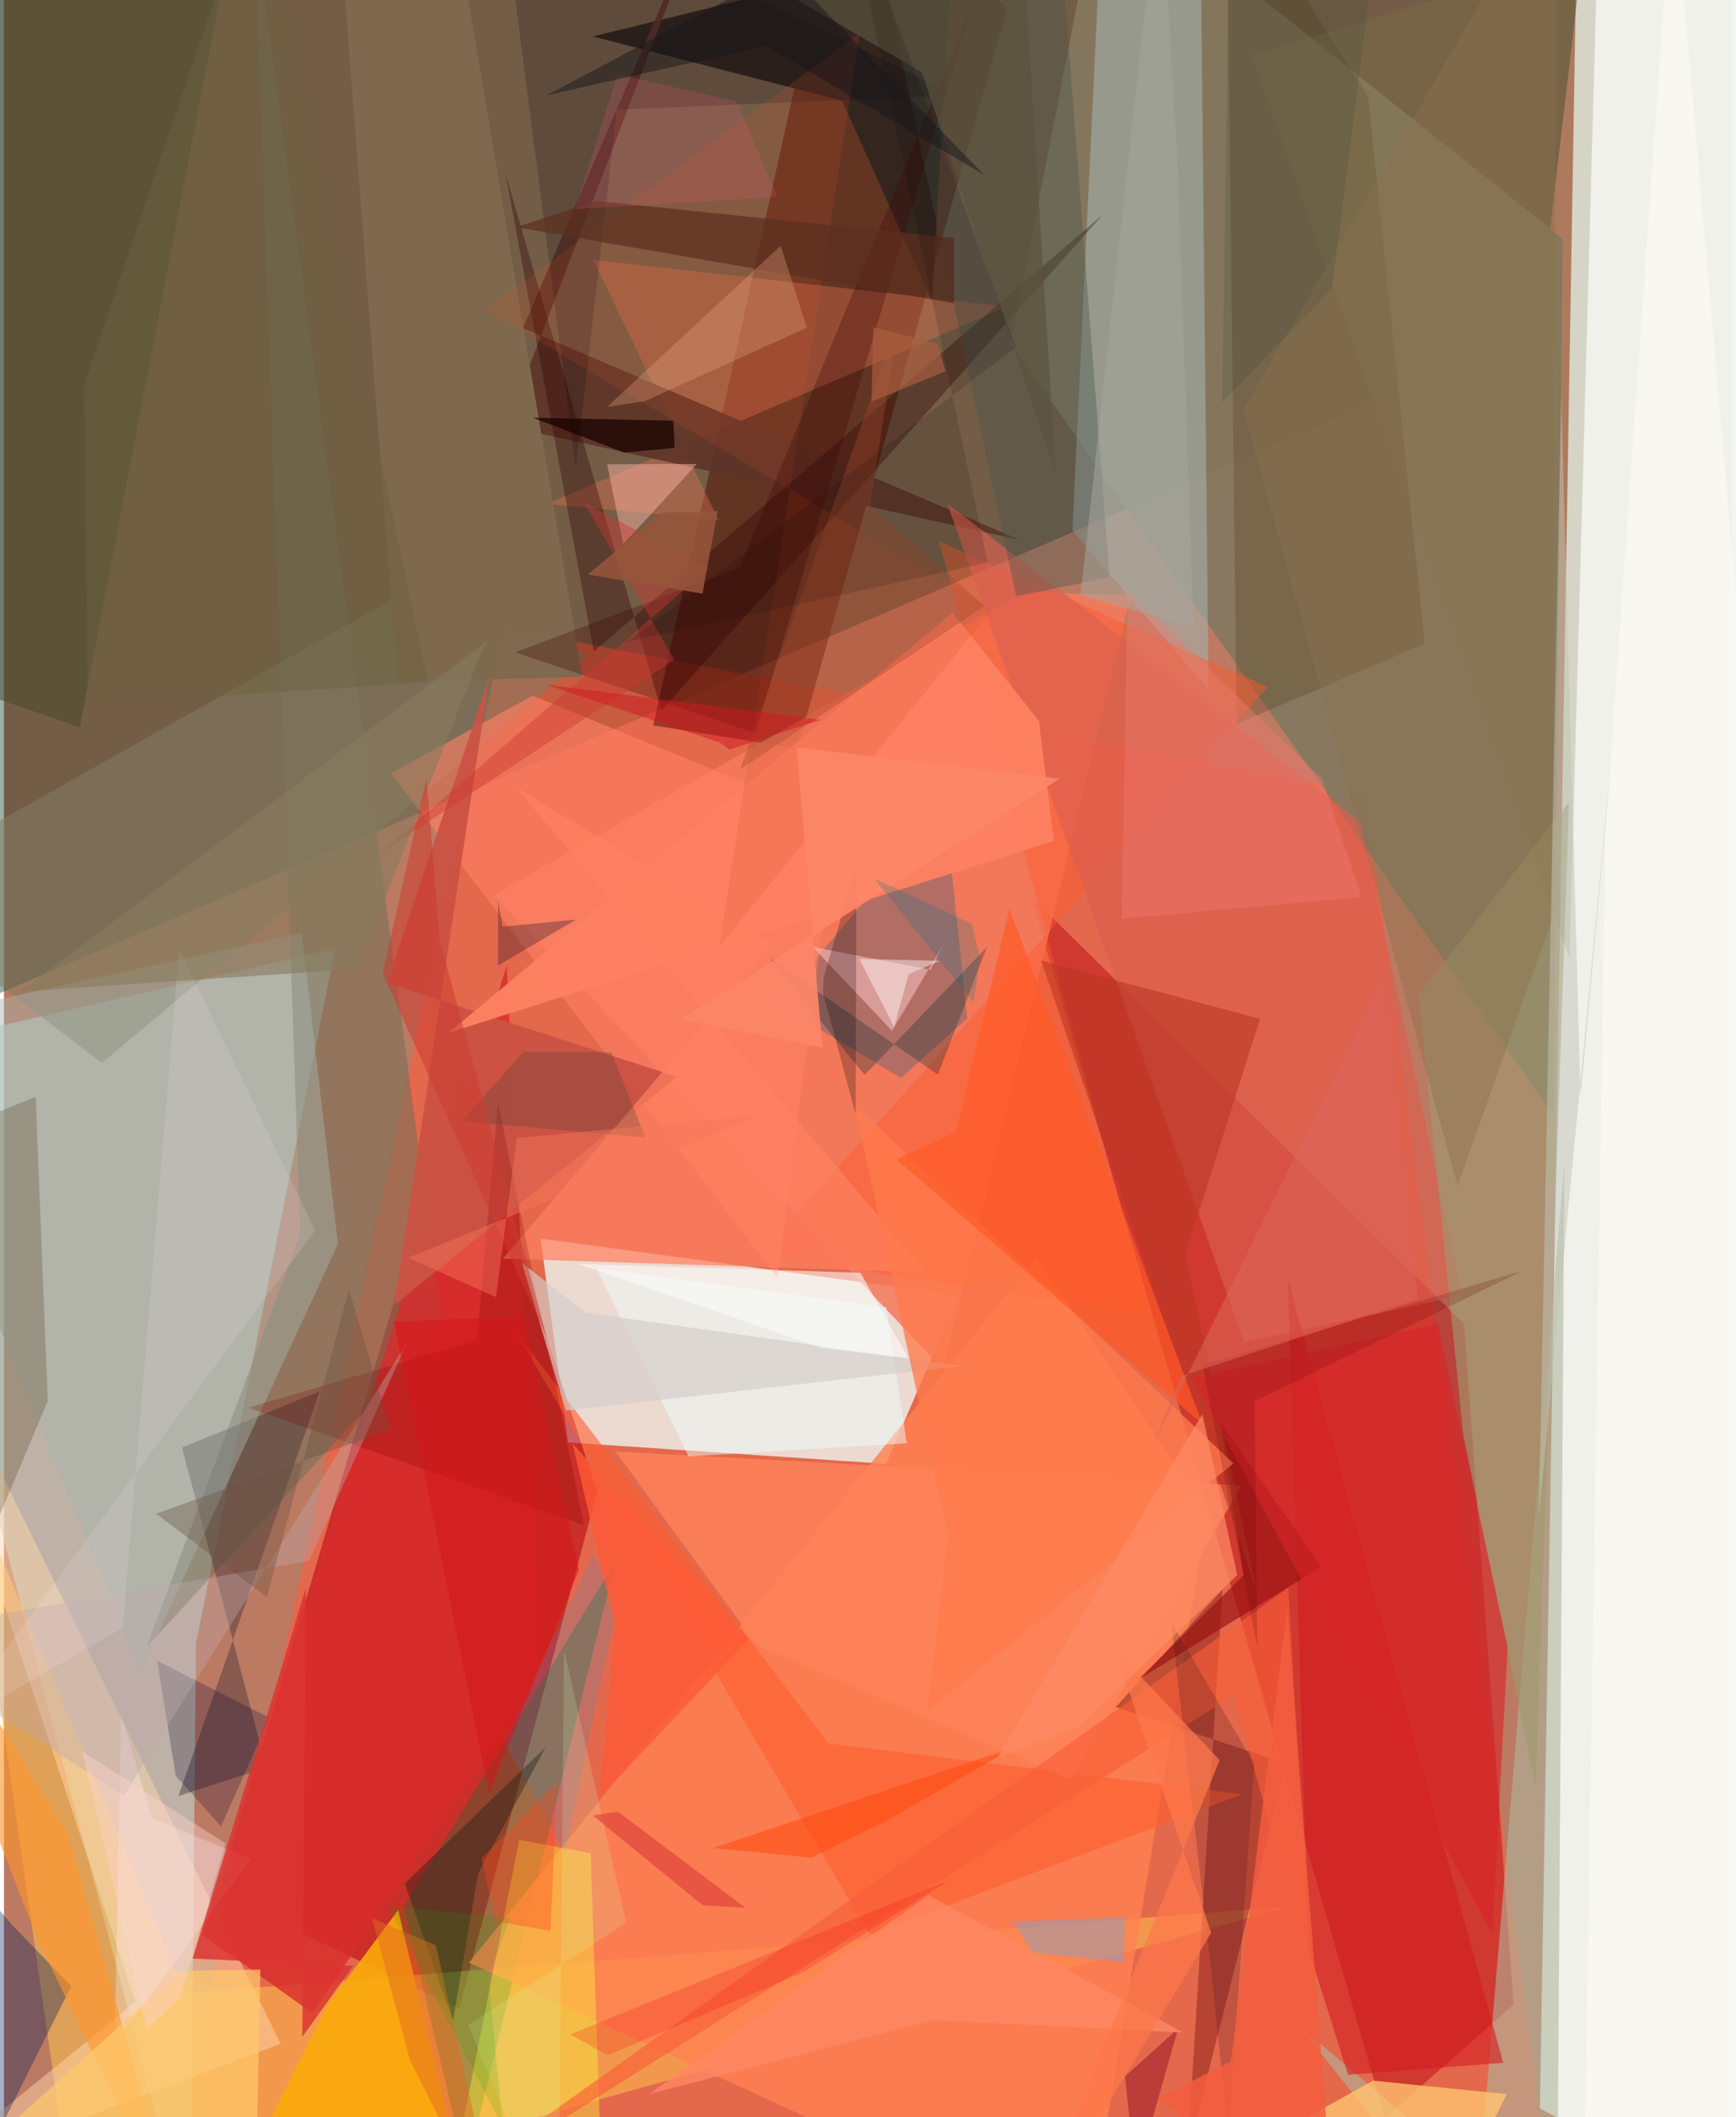 <svg xmlns="http://www.w3.org/2000/svg" width="228" height="278" viewBox="0 0 836 1024"><path fill="#bc7a62" d="M0 0h836v1024H0z"/><path fill="#f3f5f0" fill-opacity=".969" d="M743.03 1019.748L760.446-4.292 883.911-31.52 866.67 1086z"/><path fill="#002e19" fill-opacity=".38" d="M742.078 160.715L768.37-62H-51.86L-62 506.179z"/><path fill="#ff5c3d" fill-opacity=".6" d="M751.348 1086H74.193l167.67-782.315 417.03 79.615z"/><path fill="#eefaf8" fill-opacity=".769" d="M259.59 599.034l13.28 98.62 153.902 10.352 35.037-81.532z"/><path fill="#bed8d0" fill-opacity=".604" d="M-62 510.04l222.258-51.225L92.879 794.96 90.102 1086z"/><path fill="#ba000f" fill-opacity=".455" d="M706.335 640.252l23.996 329.228-62.216 54.915-171.067-590.577z"/><path fill="#b60310" fill-opacity=".557" d="M286.973 721.438L220.245 971.35l-116.178-55.226 116.988-396.078z"/><path fill="#85785f" fill-opacity=".953" d="M754.043 115.406L531.634-62l-44.508 228.264 262.359 373.024z"/><path fill="#510e03" fill-opacity=".51" d="M314.07 350.843L405.6-62l79.859 65.789-101.64 358.254z"/><path fill="#ffc44f" fill-opacity=".525" d="M-17.949 713.732L35.806 1086l586.082-163.928L87.692 963.93z"/><path fill="#a6b1af" fill-opacity=".58" d="M516.862 256.482l13.56-285.068 48.751 24.43 3.566 337.66z"/><path fill="#747058" fill-opacity=".565" d="M212.161 641.195L69.058 796.47l74.309-199.805-22.043-632.827z"/><path fill="#f47a5b" fill-opacity=".867" d="M454.488 662.53l90.653-374.652-51.266-1.62-256.712 146.598z"/><path fill="#037434" fill-opacity=".298" d="M193.403 922.098l102.73-167.35-13.413 53.337-59.094 241.456z"/><path fill="#34261f" d="M458.932-25.031L448.89 145.482l-43.42-96.778-120.57-31.06z"/><path fill="#ff8052" fill-opacity=".812" d="M523.652 1086l58.654-353.815-82.815-124.02-274.517 341.088z"/><path fill="#adb69d" fill-opacity=".588" d="M754.895 562.321L751.374 1086 626.147 979.318 711.001 1086z"/><path fill="#736570" fill-opacity=".498" d="M374.245 485.63l80.908-95.736 10.855 102.632-32.066 28.823z"/><path fill="#dc7050" fill-opacity=".408" d="M285.045 125.641l60.637 125.886-82.91-7.819 222.548-95.392z"/><path fill="#ffd7ae" fill-opacity=".49" d="M63.565 968.214l-106.525 86.7 176.753-66.428L-62 588.596z"/><path fill="#f9aa0a" fill-opacity=".914" d="M156.57 969.555l-36.368 72.87L229.298 1086 190.71 923.878z"/><path fill="#952921" fill-opacity=".565" d="M589.503 768.782l-51.642 56.857 82.508 27.349-47.896 189.637z"/><path fill="#847d62" fill-opacity=".549" d="M47.393 514.089L-62 430.819l288.902-162.94 54.752 49.928z"/><path fill="#56401e" fill-opacity=".302" d="M596.34 350.195L591.429-62l68.53 108.783 27.315 264.523z"/><path fill="#44482c" fill-opacity=".51" d="M36.666 351.79L-62 317.653-17.264-6.51 104.25-.358z"/><path fill="#423138" fill-opacity=".431" d="M126.964 854.916L86.127 700.122l66.648-27.232-68.378 195.752z"/><path fill="#d92b2b" fill-opacity=".812" d="M149.207 973.681l-53.195-37.922 147.188-468.6 17.171 341.906z"/><path fill="#ff582d" fill-opacity=".435" d="M365.69 606.709l189.023 29.586-102.399-374.517 159.034 70.473z"/><path fill="#5d3427" fill-opacity=".894" d="M243.133 206.1l248.59 55.128-240.617-102.622L345.672-62z"/><path fill="#2b0101" fill-opacity=".341" d="M531.567 103.842L285.33 315.092 242.667 84.037l75.34 259.7z"/><path fill="#da5e4f" fill-opacity=".659" d="M456.294 243.45L656.31 397.54l49.214 228.935-105.63 22.591z"/><path fill="#ff8166" fill-opacity=".624" d="M255.777 336.452l-68.54 37.56 187.041 244.072 28.064-221.477z"/><path fill="#ca5344" fill-opacity=".957" d="M234.807 327.44L185.33 475.441l140.322 45.38-136.799 110.364z"/><path fill="#faf938" fill-opacity=".392" d="M249.314 889.851l-27.735 139.059 68.204 43.568-5.965-176.091z"/><path fill="#a5b4ad" fill-opacity=".451" d="M-62 496.401l206-45.187 17.59 150.513-95.431 206.33z"/><path fill="#fd5e2f" fill-opacity=".592" d="M247.457 643.98L398.83 843.245l200.407 24.565-180.487 67.92z"/><path fill="#001b5b" fill-opacity=".349" d="M-54.412 862.876L-29.994 1086l62.54-125.377-28.711-29.707z"/><path fill="#a09970" fill-opacity=".631" d="M684.393 481.154l72.705-93.208-16.094 476.214-35.102-170.926z"/><path fill="#fc8161" fill-opacity=".98" d="M458.847 296.324L215.135 499.487l292.79-92.752-7.226-58.155z"/><path fill="#45554d" fill-opacity=".373" d="M534.881 279.267l-45.223 9.12L428.381.943 508.594-62z"/><path fill="#d11c20" fill-opacity=".596" d="M650.263 1003.48l75.048-5.763L621.097 618.47l9.972 324.22z"/><path fill="#80694e" fill-opacity=".988" d="M279.757 327.323L214.149-62h-53.753l29.993 391.85z"/><path fill="#ffc471" fill-opacity=".788" d="M690.633 1086l36.402-73.161-64.756-6.49-137.893 76.969z"/><path fill="#ff8162" fill-opacity=".71" d="M371.91 456.077L241.407 608.744l204.646 6.667-198.568-234.776z"/><path fill="#493209" fill-opacity=".239" d="M21.165 677.642l-5.82-147.184L-62 561.762V875.56z"/><path fill="#f4bebd" fill-opacity=".58" d="M429.61 498.545l-38.41-40.574 57.078 11.104 6.987-13.623z"/><path fill="#ff845b" fill-opacity=".773" d="M364.05 795.406l151.93 65.116 82.71-142.003-302.909-16.525z"/><path fill="#072632" fill-opacity=".294" d="M370.273 463.354l81.544 56.446 23.685-61.7-59.11 61.8z"/><path fill="#970f10" fill-opacity=".639" d="M637.3 757.825l-49.034-70.265 11.412 74.314-51.115 50.62z"/><path fill="#fff1ff" fill-opacity=".29" d="M71.577 879.403l47.74 19.797-65.78 89.261 3.186-158.924z"/><path fill="#ecfeff" fill-opacity=".475" d="M426.83 632.196l-140.259-18.762 44.621 91.003 105.568-6.37z"/><path fill="#84794f" fill-opacity=".239" d="M898-62L771.596-48.49l-14.237 512.153L603.81 26.783z"/><path fill="#ff962c" fill-opacity=".604" d="M30.74 886.659L-62 737.239 16.25 937.9 87.64 1086z"/><path fill="#08000f" fill-opacity=".188" d="M239.383-62L460.439 46.104 296.5 53.054 276.663 226.31z"/><path fill="#780004" fill-opacity=".227" d="M280.602 737.754l-162.17-56.897 110.375-32.632 10.207-114.93z"/><path fill="#2197e7" fill-opacity=".173" d="M296.278 778.419l-11.03-26.905-43.502 90.258 29.514 54.364z"/><path fill="#4fadfa" fill-opacity=".318" d="M497.715 944.313l-9.66-14.848 54.409-2.27-.923 21.85z"/><path fill="#ba3724" fill-opacity=".576" d="M571.588 606.559l34.454 162.828-104.297-304.84 105.92 28.208z"/><path fill="#dc4d2b" fill-opacity=".161" d="M346.13 457.91l132.02-163.19-245.062-144.913L414.063 15.909z"/><path fill="#0c0031" fill-opacity=".243" d="M104.993 883.307l23.466-52.493-54.3-27.487 8.906 55.504z"/><path fill="#1b1e19" fill-opacity=".384" d="M193.88 911.02l68.178-66.01-32.738 61.264-12.105 70.994z"/><path fill="#d4cdc9" fill-opacity=".671" d="M281.588 634.92l181.584 25.744-191.369 21.584-21.256-71.375z"/><path fill="#ff7a4d" fill-opacity=".776" d="M594.775 707.8L411.43 534.124l45.279 208.92-10.214 85.034z"/><path fill="#3b0100" fill-opacity=".278" d="M355.787 274.671L469.205-.076 363.67 354.604l-116.33-39.091z"/><path fill="#f8b2a4" fill-opacity=".49" d="M335.2 224.388l-25.478 27.877-10.142 10.809-7.754-38.534z"/><path fill="#5c2e1e" fill-opacity=".698" d="M247.81 109.883l211.784 36.791.03-31.591-173.286-17.888z"/><path fill="#f85f37" fill-opacity=".635" d="M621.326 767.981l10.453 184.213-36.886-132.248-416.22 263.038z"/><path fill="#e9ab83" fill-opacity=".306" d="M310.047 193.996l78.36-35.525-12.631-39.63-84.053 77.99z"/><path fill="#ffca6a" fill-opacity=".698" d="M85.667 953.22L-62 1086l183.633-17.13 2.422-116.254z"/><path fill="#4a1321" fill-opacity=".227" d="M604.86 853.077l-40.218-68.615 19.253 167.602 8.428 81.115z"/><path fill="#ff5a27" fill-opacity=".663" d="M486.379 439.494l-25.722 107.859-28.84 13.433 148.025 128.043z"/><path fill="#d62628" fill-opacity=".624" d="M720.016 935.083l-144.974-268.61 118.672-26.188 33.713 156.287z"/><path fill="#fd5a37" fill-opacity=".824" d="M295.74 787.01l-20.644-88.733 85.342 94.413-72.507 76.958z"/><path fill="#8a714d" fill-opacity=".42" d="M748.867 444.86l-45.611 128.698-103.617-375.672L751.26-62z"/><path fill="#bfa8aa" fill-opacity=".388" d="M58.02 868.488l137.24-219.656-47.52 106.02L-62 791.001z"/><path fill="#57423b" fill-opacity=".286" d="M251.298 508.766l-29.82 33.492 88.87 7.977-16.49-41.394z"/><path fill="#ce3531" fill-opacity=".416" d="M280.639 243.095l43.609 75.978-142.721 93.977 159.419-138.218z"/><path fill="#fff5fb" fill-opacity=".133" d="M84.7 459.178L57.47 787.263l-85.338 49.3 178.47-241.54z"/><path fill="#0d0005" fill-opacity=".239" d="M412.032 538.936l-15.754-58.632.23-7.447 15.944-54.553z"/><path fill="#f07a6f" fill-opacity=".427" d="M637.556 376.614l-93.86-91.505-2.952 159.198 115.996-10.479z"/><path fill="#180200" fill-opacity=".749" d="M299.96 218.884l24.479-2.26-.58-13.129-68.082-1.472z"/><path fill="#887b5e" fill-opacity=".612" d="M7.841 479.566l226.264-169.699-3.3 5.556-59.769 153.268z"/><path fill="#fcfcfa" fill-opacity=".576" d="M277.622 611.3l117.484 40.502 42.463 5.217-23.197-41.424z"/><path fill="#ff451d" fill-opacity=".353" d="M231.01 898.85l36.715-37.045-3.348 72.088-26.49-4.61z"/><path fill="#5b533e" fill-opacity=".694" d="M276.992-62h213.754l18.043 291.111-64.766-194.214z"/><path fill="#820624" fill-opacity=".431" d="M551.357 1039.725l16.65-58.573-25.657 23.11 7.881 76.754z"/><path fill="#c0c4b7" fill-opacity=".514" d="M779.95 342.547l-17.228 187.772-9.372-339.096-10.803 542.433z"/><path fill="#fdfbf8" fill-opacity=".541" d="M764.087 1086l10.697-682.75L807.437-62 898 982.263z"/><path fill="#cc3b30" fill-opacity=".533" d="M210.713 454.302l-6.274-78.111-21.226 94.642 79.58 176.566z"/><path fill="#fe8863" fill-opacity=".788" d="M447.149 916.66L570.74 983.1l-121.239-6.024-137.541 35.82z"/><path fill="#db3532" fill-opacity=".851" d="M91.3 947.289l54.756-179.173-1.71 217.002 24.645-34.312z"/><path fill="#fd8668" fill-opacity=".922" d="M327.55 493.05l183.115-116.397-127.177-15.087 12.454 145.083z"/><path fill="#05708b" fill-opacity=".224" d="M468.208 446.802l3.942 16.357-3.052 21.745-48.057-59.95z"/><path fill="#a64b2f" fill-opacity=".369" d="M419.04 244.66l13.614-89.523-76.578 217.096 118.44-79.186z"/><path fill="#e46a20" fill-opacity=".502" d="M196.4 996.414l-18.33-68.611 30.89 13.072L241.426 1086z"/><path fill="#f35d3f" fill-opacity=".851" d="M620.738 778.386L644.313 1086l-85.673-71.306 34.886-17.609z"/><path fill="#fff2f0" fill-opacity=".475" d="M430.664 496.72l-16.902-32.916 39.007.94-15.104 6.401z"/><path fill="#f25e7d" fill-opacity=".18" d="M354.346 49.001l-57.483-12.98-20.546 65.157 97.85-5.886z"/><path fill="#f30d16" fill-opacity=".22" d="M273.905 983.97l183.537-74.622-70.373 44.33-94.995 40.386z"/><path fill="#dcfeb8" fill-opacity=".176" d="M301.066 929.906l-30.103-131.753L268.206 1086l-43.642-106.624z"/><path fill="#070721" fill-opacity=".278" d="M239.022 435.322l2.176 12.858 35.538-3.391-37.75 22.231z"/><path fill="#fe784b" fill-opacity=".725" d="M492.975 1086l95.146-234.716-50.863-53.76 46.781 137.28z"/><path fill="#6b5340" fill-opacity=".369" d="M186.95 691.367l-20.047-67.977-39.672 149.055L73.6 732.14z"/><path fill="#ff4c12" fill-opacity=".592" d="M427.742 880.239l60.657-34.924-145.184 48.503 47.417 4.68z"/><path fill="#a6a79d" fill-opacity=".529" d="M559.298-62l8.162 135.7 8.045 229.506-54.717-15.178z"/><path fill="#fd8b65" fill-opacity=".729" d="M579.747 683.982l16.853 77.826-77.099 73.875-38.872 14.23z"/><path fill="#65010a" fill-opacity=".192" d="M605.034 677.79l129.415-63.075L579.8 660.19l26.577 136.866z"/><path fill="#040105" fill-opacity=".129" d="M489.541 168.05L405.231-62l70.655 334.022-174.335 38.468z"/><path fill="#d96657" fill-opacity=".565" d="M555.482 699.7l112.551-228.86 16.035 157.3-114.389 37.408z"/><path fill="#6c613f" fill-opacity=".494" d="M38.76 186.392l1.799 154.357 164.579-10.808L122.548-62z"/><path fill="#2d3e33" fill-opacity=".165" d="M592.942-46.448l-3.604 241.224 53.076-55.25L661.566-9.845z"/><path fill="#d83038" fill-opacity=".498" d="M338.072 921.52l20.616 1.185-61.73-46.525-12.114 1.92z"/><path fill="#14a40b" fill-opacity=".161" d="M234.336 957.098l10.44-29.468-59.045-5.61 55.715 106.726z"/><path fill="#d4171a" fill-opacity=".553" d="M234.616 867.429l43.515-108.075-26.88-122.764-62.67 2.725z"/><path fill="#ffd4cc" fill-opacity=".416" d="M107.262 891.652L37.9 847.104l31.204 134.482 15.852-14.804z"/><path fill="#15161a" fill-opacity=".467" d="M474.11 84.521L368.651 22.194l-106.213 23.92 115.241-60.955z"/><path fill="#ac5e3e" fill-opacity=".675" d="M455.416 179.62l-35.683 14.654.786-36.017 31.318 8.08z"/><path fill="#d11821" fill-opacity=".486" d="M351.002 362.515l-4.821-3.442-83.985-27.937 132.785 17.019z"/><path fill="#f7785b" fill-opacity=".439" d="M365.927 539.24l-170.403 69.11 42.507 19.001 10.05-76.877z"/><path fill="#96553b" fill-opacity=".882" d="M318.194 247.962l-35.66 29.923 55.384 9.235 7.316-39.932z"/></svg>